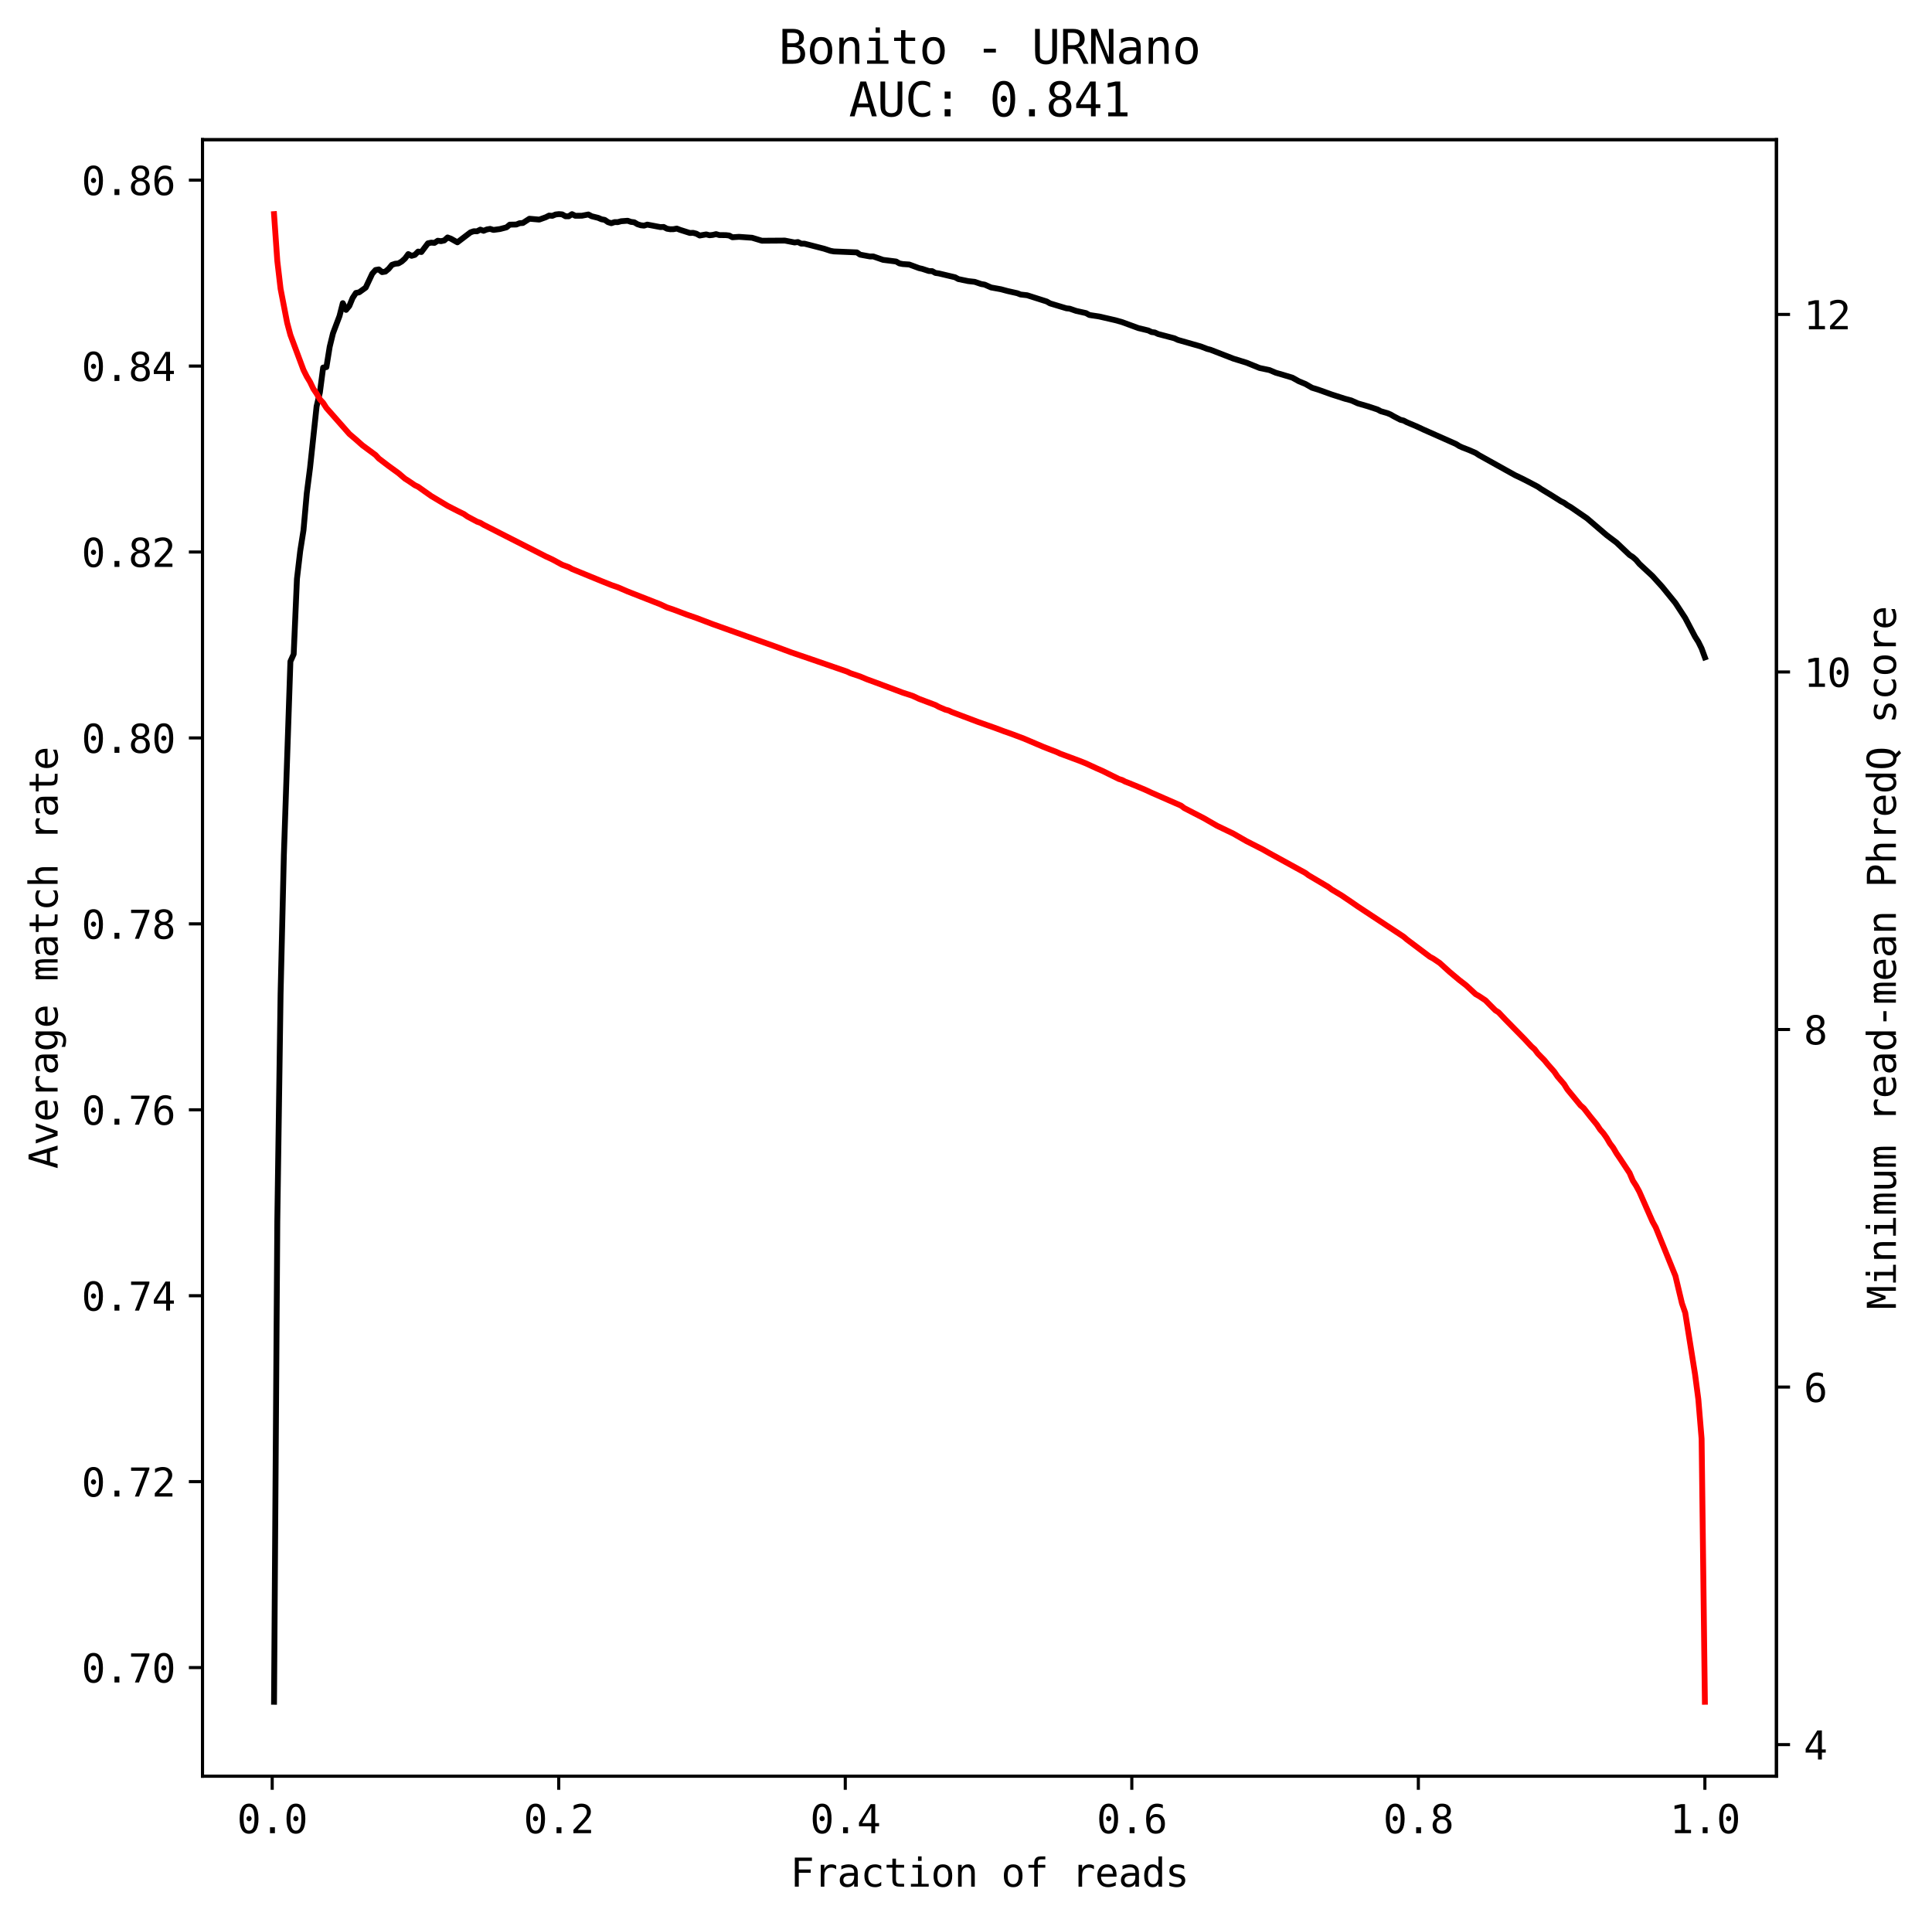 <?xml version="1.0" encoding="utf-8" standalone="no"?>
<!DOCTYPE svg PUBLIC "-//W3C//DTD SVG 1.1//EN"
  "http://www.w3.org/Graphics/SVG/1.1/DTD/svg11.dtd">
<svg height="493.958pt" version="1.1" viewBox="0 0 496.4 493.958" width="496.4pt" xmlns="http://www.w3.org/2000/svg" xmlns:xlink="http://www.w3.org/1999/xlink">
 <defs>
  <style type="text/css">*{stroke-linecap:butt;stroke-linejoin:round;}</style>
 </defs>
 <g id="figure_1">
  <g id="patch_1">
   <path d="M 0 493.958 
L 496.4 493.958 
L 496.4 0 
L 0 0 
z
" style="fill:none;"/>
  </g>
  <g id="axes_1">
   <g id="patch_2">
    <path d="M 52.028 456.296 
L 456.428 456.296 
L 456.428 35.896 
L 52.028 35.896 
z
" style="fill:none;"/>
   </g>
   <g id="matplotlib.axis_1">
    <g id="xtick_1">
     <g id="line2d_1">
      <defs>
       <path d="M 0 0 
L 0 3.5 
" id="m9eb7a22682" style="stroke:#000000;stroke-width:0.8;"/>
      </defs>
      <g>
       <use style="stroke:#000000;stroke-width:0.8;" x="69.939" xlink:href="#m9eb7a22682" y="456.296"/>
      </g>
     </g>
     <g id="text_1">
      <!-- 0.0 -->
      <g transform="translate(60.908 470.947)scale(0.1 -0.1)">
       <defs>
        <path d="M 1509 2344 
Q 1509 2516 1629 2641 
Q 1750 2766 1919 2766 
Q 2094 2766 2219 2641 
Q 2344 2516 2344 2344 
Q 2344 2169 2220 2047 
Q 2097 1925 1919 1925 
Q 1744 1925 1626 2044 
Q 1509 2163 1509 2344 
z
M 1925 4250 
Q 1484 4250 1267 3775 
Q 1050 3300 1050 2328 
Q 1050 1359 1267 884 
Q 1484 409 1925 409 
Q 2369 409 2586 884 
Q 2803 1359 2803 2328 
Q 2803 3300 2586 3775 
Q 2369 4250 1925 4250 
z
M 1925 4750 
Q 2672 4750 3055 4137 
Q 3438 3525 3438 2328 
Q 3438 1134 3055 521 
Q 2672 -91 1925 -91 
Q 1178 -91 797 521 
Q 416 1134 416 2328 
Q 416 3525 797 4137 
Q 1178 4750 1925 4750 
z
" id="DejaVuSansMono-30" transform="scale(0.016)"/>
        <path d="M 1528 953 
L 2316 953 
L 2316 0 
L 1528 0 
L 1528 953 
z
" id="DejaVuSansMono-2e" transform="scale(0.016)"/>
       </defs>
       <use xlink:href="#DejaVuSansMono-30"/>
       <use x="60.205" xlink:href="#DejaVuSansMono-2e"/>
       <use x="120.41" xlink:href="#DejaVuSansMono-30"/>
      </g>
     </g>
    </g>
    <g id="xtick_2">
     <g id="line2d_2">
      <g>
       <use style="stroke:#000000;stroke-width:0.8;" x="143.56" xlink:href="#m9eb7a22682" y="456.296"/>
      </g>
     </g>
     <g id="text_2">
      <!-- 0.2 -->
      <g transform="translate(134.53 470.947)scale(0.1 -0.1)">
       <defs>
        <path d="M 1166 531 
L 3309 531 
L 3309 0 
L 475 0 
L 475 531 
Q 1059 1147 1496 1619 
Q 1934 2091 2100 2284 
Q 2413 2666 2522 2902 
Q 2631 3138 2631 3384 
Q 2631 3775 2401 3997 
Q 2172 4219 1772 4219 
Q 1488 4219 1175 4116 
Q 863 4013 513 3803 
L 513 4441 
Q 834 4594 1145 4672 
Q 1456 4750 1759 4750 
Q 2444 4750 2861 4386 
Q 3278 4022 3278 3431 
Q 3278 3131 3139 2831 
Q 3000 2531 2688 2169 
Q 2513 1966 2180 1606 
Q 1847 1247 1166 531 
z
" id="DejaVuSansMono-32" transform="scale(0.016)"/>
       </defs>
       <use xlink:href="#DejaVuSansMono-30"/>
       <use x="60.205" xlink:href="#DejaVuSansMono-2e"/>
       <use x="120.41" xlink:href="#DejaVuSansMono-32"/>
      </g>
     </g>
    </g>
    <g id="xtick_3">
     <g id="line2d_3">
      <g>
       <use style="stroke:#000000;stroke-width:0.8;" x="217.182" xlink:href="#m9eb7a22682" y="456.296"/>
      </g>
     </g>
     <g id="text_3">
      <!-- 0.4 -->
      <g transform="translate(208.151 470.947)scale(0.1 -0.1)">
       <defs>
        <path d="M 2297 4091 
L 825 1625 
L 2297 1625 
L 2297 4091 
z
M 2194 4666 
L 2925 4666 
L 2925 1625 
L 3547 1625 
L 3547 1113 
L 2925 1113 
L 2925 0 
L 2297 0 
L 2297 1113 
L 319 1113 
L 319 1709 
L 2194 4666 
z
" id="DejaVuSansMono-34" transform="scale(0.016)"/>
       </defs>
       <use xlink:href="#DejaVuSansMono-30"/>
       <use x="60.205" xlink:href="#DejaVuSansMono-2e"/>
       <use x="120.41" xlink:href="#DejaVuSansMono-34"/>
      </g>
     </g>
    </g>
    <g id="xtick_4">
     <g id="line2d_4">
      <g>
       <use style="stroke:#000000;stroke-width:0.8;" x="290.803" xlink:href="#m9eb7a22682" y="456.296"/>
      </g>
     </g>
     <g id="text_4">
      <!-- 0.6 -->
      <g transform="translate(281.773 470.947)scale(0.1 -0.1)">
       <defs>
        <path d="M 3097 4563 
L 3097 3981 
Q 2900 4097 2678 4158 
Q 2456 4219 2216 4219 
Q 1616 4219 1306 3767 
Q 997 3316 997 2438 
Q 1147 2750 1412 2917 
Q 1678 3084 2022 3084 
Q 2697 3084 3067 2670 
Q 3438 2256 3438 1497 
Q 3438 741 3056 325 
Q 2675 -91 1984 -91 
Q 1172 -91 794 492 
Q 416 1075 416 2328 
Q 416 3509 870 4129 
Q 1325 4750 2188 4750 
Q 2419 4750 2650 4701 
Q 2881 4653 3097 4563 
z
M 1972 2591 
Q 1569 2591 1337 2300 
Q 1106 2009 1106 1497 
Q 1106 984 1337 693 
Q 1569 403 1972 403 
Q 2391 403 2603 679 
Q 2816 956 2816 1497 
Q 2816 2041 2603 2316 
Q 2391 2591 1972 2591 
z
" id="DejaVuSansMono-36" transform="scale(0.016)"/>
       </defs>
       <use xlink:href="#DejaVuSansMono-30"/>
       <use x="60.205" xlink:href="#DejaVuSansMono-2e"/>
       <use x="120.41" xlink:href="#DejaVuSansMono-36"/>
      </g>
     </g>
    </g>
    <g id="xtick_5">
     <g id="line2d_5">
      <g>
       <use style="stroke:#000000;stroke-width:0.8;" x="364.425" xlink:href="#m9eb7a22682" y="456.296"/>
      </g>
     </g>
     <g id="text_5">
      <!-- 0.8 -->
      <g transform="translate(355.394 470.947)scale(0.1 -0.1)">
       <defs>
        <path d="M 1925 2216 
Q 1503 2216 1273 1980 
Q 1044 1744 1044 1313 
Q 1044 881 1276 642 
Q 1509 403 1925 403 
Q 2350 403 2579 639 
Q 2809 875 2809 1313 
Q 2809 1741 2576 1978 
Q 2344 2216 1925 2216 
z
M 1375 2478 
Q 972 2581 745 2862 
Q 519 3144 519 3541 
Q 519 4097 897 4423 
Q 1275 4750 1925 4750 
Q 2578 4750 2956 4423 
Q 3334 4097 3334 3541 
Q 3334 3144 3107 2862 
Q 2881 2581 2478 2478 
Q 2947 2375 3195 2062 
Q 3444 1750 3444 1253 
Q 3444 622 3041 265 
Q 2638 -91 1925 -91 
Q 1213 -91 811 264 
Q 409 619 409 1247 
Q 409 1747 657 2061 
Q 906 2375 1375 2478 
z
M 1147 3481 
Q 1147 3106 1347 2909 
Q 1547 2713 1925 2713 
Q 2306 2713 2506 2909 
Q 2706 3106 2706 3481 
Q 2706 3863 2507 4063 
Q 2309 4263 1925 4263 
Q 1547 4263 1347 4061 
Q 1147 3859 1147 3481 
z
" id="DejaVuSansMono-38" transform="scale(0.016)"/>
       </defs>
       <use xlink:href="#DejaVuSansMono-30"/>
       <use x="60.205" xlink:href="#DejaVuSansMono-2e"/>
       <use x="120.41" xlink:href="#DejaVuSansMono-38"/>
      </g>
     </g>
    </g>
    <g id="xtick_6">
     <g id="line2d_6">
      <g>
       <use style="stroke:#000000;stroke-width:0.8;" x="438.046" xlink:href="#m9eb7a22682" y="456.296"/>
      </g>
     </g>
     <g id="text_6">
      <!-- 1.0 -->
      <g transform="translate(429.016 470.947)scale(0.1 -0.1)">
       <defs>
        <path d="M 844 531 
L 1825 531 
L 1825 4097 
L 769 3859 
L 769 4434 
L 1819 4666 
L 2450 4666 
L 2450 531 
L 3419 531 
L 3419 0 
L 844 0 
L 844 531 
z
" id="DejaVuSansMono-31" transform="scale(0.016)"/>
       </defs>
       <use xlink:href="#DejaVuSansMono-31"/>
       <use x="60.205" xlink:href="#DejaVuSansMono-2e"/>
       <use x="120.41" xlink:href="#DejaVuSansMono-30"/>
      </g>
     </g>
    </g>
    <g id="text_7">
     <!-- Fraction of reads -->
     <g transform="translate(203.055 484.679)scale(0.1 -0.1)">
      <defs>
       <path d="M 728 4666 
L 3475 4666 
L 3475 4134 
L 1363 4134 
L 1363 2759 
L 3278 2759 
L 3278 2228 
L 1363 2228 
L 1363 0 
L 728 0 
L 728 4666 
z
" id="DejaVuSansMono-46" transform="scale(0.016)"/>
       <path d="M 3609 2778 
Q 3425 2922 3234 2987 
Q 3044 3053 2816 3053 
Q 2278 3053 1993 2715 
Q 1709 2378 1709 1741 
L 1709 0 
L 1131 0 
L 1131 3500 
L 1709 3500 
L 1709 2816 
Q 1853 3188 2151 3386 
Q 2450 3584 2859 3584 
Q 3072 3584 3256 3531 
Q 3441 3478 3609 3366 
L 3609 2778 
z
" id="DejaVuSansMono-72" transform="scale(0.016)"/>
       <path d="M 2194 1759 
L 2003 1759 
Q 1500 1759 1245 1582 
Q 991 1406 991 1056 
Q 991 741 1181 566 
Q 1372 391 1709 391 
Q 2184 391 2456 720 
Q 2728 1050 2731 1631 
L 2731 1759 
L 2194 1759 
z
M 3309 1997 
L 3309 0 
L 2731 0 
L 2731 519 
Q 2547 206 2267 57 
Q 1988 -91 1588 -91 
Q 1053 -91 734 211 
Q 416 513 416 1019 
Q 416 1603 808 1906 
Q 1200 2209 1959 2209 
L 2731 2209 
L 2731 2300 
Q 2728 2719 2518 2908 
Q 2309 3097 1850 3097 
Q 1556 3097 1256 3012 
Q 956 2928 672 2766 
L 672 3341 
Q 991 3463 1283 3523 
Q 1575 3584 1850 3584 
Q 2284 3584 2592 3456 
Q 2900 3328 3091 3072 
Q 3209 2916 3259 2686 
Q 3309 2456 3309 1997 
z
" id="DejaVuSansMono-61" transform="scale(0.016)"/>
       <path d="M 3316 178 
Q 3084 44 2839 -23 
Q 2594 -91 2338 -91 
Q 1525 -91 1067 396 
Q 609 884 609 1747 
Q 609 2609 1067 3096 
Q 1525 3584 2338 3584 
Q 2591 3584 2831 3518 
Q 3072 3453 3316 3316 
L 3316 2713 
Q 3088 2916 2858 3006 
Q 2628 3097 2338 3097 
Q 1797 3097 1506 2747 
Q 1216 2397 1216 1747 
Q 1216 1100 1508 748 
Q 1800 397 2338 397 
Q 2638 397 2875 489 
Q 3113 581 3316 775 
L 3316 178 
z
" id="DejaVuSansMono-63" transform="scale(0.016)"/>
       <path d="M 1919 4494 
L 1919 3500 
L 3225 3500 
L 3225 3053 
L 1919 3053 
L 1919 1153 
Q 1919 766 2066 612 
Q 2213 459 2578 459 
L 3225 459 
L 3225 0 
L 2522 0 
Q 1875 0 1609 259 
Q 1344 519 1344 1153 
L 1344 3053 
L 409 3053 
L 409 3500 
L 1344 3500 
L 1344 4494 
L 1919 4494 
z
" id="DejaVuSansMono-74" transform="scale(0.016)"/>
       <path d="M 800 3500 
L 2272 3500 
L 2272 447 
L 3413 447 
L 3413 0 
L 556 0 
L 556 447 
L 1697 447 
L 1697 3053 
L 800 3053 
L 800 3500 
z
M 1697 4863 
L 2272 4863 
L 2272 4134 
L 1697 4134 
L 1697 4863 
z
" id="DejaVuSansMono-69" transform="scale(0.016)"/>
       <path d="M 1925 3097 
Q 1488 3097 1263 2756 
Q 1038 2416 1038 1747 
Q 1038 1081 1263 739 
Q 1488 397 1925 397 
Q 2366 397 2591 739 
Q 2816 1081 2816 1747 
Q 2816 2416 2591 2756 
Q 2366 3097 1925 3097 
z
M 1925 3584 
Q 2653 3584 3039 3112 
Q 3425 2641 3425 1747 
Q 3425 850 3040 379 
Q 2656 -91 1925 -91 
Q 1197 -91 812 379 
Q 428 850 428 1747 
Q 428 2641 812 3112 
Q 1197 3584 1925 3584 
z
" id="DejaVuSansMono-6f" transform="scale(0.016)"/>
       <path d="M 3284 2169 
L 3284 0 
L 2706 0 
L 2706 2169 
Q 2706 2641 2540 2862 
Q 2375 3084 2022 3084 
Q 1619 3084 1401 2798 
Q 1184 2513 1184 1978 
L 1184 0 
L 609 0 
L 609 3500 
L 1184 3500 
L 1184 2975 
Q 1338 3275 1600 3429 
Q 1863 3584 2222 3584 
Q 2756 3584 3020 3232 
Q 3284 2881 3284 2169 
z
" id="DejaVuSansMono-6e" transform="scale(0.016)"/>
       <path id="DejaVuSansMono-20" transform="scale(0.016)"/>
       <path d="M 3322 4863 
L 3322 4384 
L 2669 4384 
Q 2359 4384 2239 4257 
Q 2119 4131 2119 3809 
L 2119 3500 
L 3322 3500 
L 3322 3053 
L 2119 3053 
L 2119 0 
L 1544 0 
L 1544 3053 
L 609 3053 
L 609 3500 
L 1544 3500 
L 1544 3744 
Q 1544 4319 1808 4591 
Q 2072 4863 2631 4863 
L 3322 4863 
z
" id="DejaVuSansMono-66" transform="scale(0.016)"/>
       <path d="M 3475 1894 
L 3475 1613 
L 984 1613 
L 984 1594 
Q 984 1022 1282 709 
Q 1581 397 2125 397 
Q 2400 397 2700 484 
Q 3000 572 3341 750 
L 3341 178 
Q 3013 44 2708 -23 
Q 2403 -91 2119 -91 
Q 1303 -91 843 398 
Q 384 888 384 1747 
Q 384 2584 834 3084 
Q 1284 3584 2034 3584 
Q 2703 3584 3089 3131 
Q 3475 2678 3475 1894 
z
M 2900 2063 
Q 2888 2569 2661 2833 
Q 2434 3097 2009 3097 
Q 1594 3097 1325 2822 
Q 1056 2547 1006 2059 
L 2900 2063 
z
" id="DejaVuSansMono-65" transform="scale(0.016)"/>
       <path d="M 2681 3053 
L 2681 4863 
L 3256 4863 
L 3256 0 
L 2681 0 
L 2681 441 
Q 2538 181 2298 45 
Q 2059 -91 1747 -91 
Q 1113 -91 748 401 
Q 384 894 384 1759 
Q 384 2613 750 3098 
Q 1116 3584 1747 3584 
Q 2063 3584 2303 3448 
Q 2544 3313 2681 3053 
z
M 991 1747 
Q 991 1078 1203 737 
Q 1416 397 1831 397 
Q 2247 397 2464 740 
Q 2681 1084 2681 1747 
Q 2681 2413 2464 2755 
Q 2247 3097 1831 3097 
Q 1416 3097 1203 2756 
Q 991 2416 991 1747 
z
" id="DejaVuSansMono-64" transform="scale(0.016)"/>
       <path d="M 3041 3378 
L 3041 2816 
Q 2794 2959 2544 3031 
Q 2294 3103 2034 3103 
Q 1644 3103 1451 2976 
Q 1259 2850 1259 2591 
Q 1259 2356 1403 2240 
Q 1547 2125 2119 2016 
L 2350 1972 
Q 2778 1891 2998 1647 
Q 3219 1403 3219 1013 
Q 3219 494 2850 201 
Q 2481 -91 1825 -91 
Q 1566 -91 1281 -36 
Q 997 19 666 128 
L 666 722 
Q 988 556 1281 473 
Q 1575 391 1838 391 
Q 2219 391 2428 545 
Q 2638 700 2638 978 
Q 2638 1378 1872 1531 
L 1847 1538 
L 1631 1581 
Q 1134 1678 906 1908 
Q 678 2138 678 2534 
Q 678 3038 1018 3311 
Q 1359 3584 1991 3584 
Q 2272 3584 2531 3532 
Q 2791 3481 3041 3378 
z
" id="DejaVuSansMono-73" transform="scale(0.016)"/>
      </defs>
      <use xlink:href="#DejaVuSansMono-46"/>
      <use x="60.205" xlink:href="#DejaVuSansMono-72"/>
      <use x="120.41" xlink:href="#DejaVuSansMono-61"/>
      <use x="180.615" xlink:href="#DejaVuSansMono-63"/>
      <use x="240.82" xlink:href="#DejaVuSansMono-74"/>
      <use x="301.025" xlink:href="#DejaVuSansMono-69"/>
      <use x="361.23" xlink:href="#DejaVuSansMono-6f"/>
      <use x="421.436" xlink:href="#DejaVuSansMono-6e"/>
      <use x="481.641" xlink:href="#DejaVuSansMono-20"/>
      <use x="541.846" xlink:href="#DejaVuSansMono-6f"/>
      <use x="602.051" xlink:href="#DejaVuSansMono-66"/>
      <use x="662.256" xlink:href="#DejaVuSansMono-20"/>
      <use x="722.461" xlink:href="#DejaVuSansMono-72"/>
      <use x="782.666" xlink:href="#DejaVuSansMono-65"/>
      <use x="842.871" xlink:href="#DejaVuSansMono-61"/>
      <use x="903.076" xlink:href="#DejaVuSansMono-64"/>
      <use x="963.281" xlink:href="#DejaVuSansMono-73"/>
     </g>
    </g>
   </g>
   <g id="matplotlib.axis_2">
    <g id="ytick_1">
     <g id="line2d_7">
      <defs>
       <path d="M 0 0 
L -3.5 0 
" id="m9f7cb4ea2b" style="stroke:#000000;stroke-width:0.8;"/>
      </defs>
      <g>
       <use style="stroke:#000000;stroke-width:0.8;" x="52.028" xlink:href="#m9f7cb4ea2b" y="428.401"/>
      </g>
     </g>
     <g id="text_8">
      <!-- 0.70 -->
      <g transform="translate(20.947 432.227)scale(0.1 -0.1)">
       <defs>
        <path d="M 434 4666 
L 3372 4666 
L 3372 4397 
L 1703 0 
L 1044 0 
L 2669 4134 
L 434 4134 
L 434 4666 
z
" id="DejaVuSansMono-37" transform="scale(0.016)"/>
       </defs>
       <use xlink:href="#DejaVuSansMono-30"/>
       <use x="60.205" xlink:href="#DejaVuSansMono-2e"/>
       <use x="120.41" xlink:href="#DejaVuSansMono-37"/>
       <use x="180.615" xlink:href="#DejaVuSansMono-30"/>
      </g>
     </g>
    </g>
    <g id="ytick_2">
     <g id="line2d_8">
      <g>
       <use style="stroke:#000000;stroke-width:0.8;" x="52.028" xlink:href="#m9f7cb4ea2b" y="380.635"/>
      </g>
     </g>
     <g id="text_9">
      <!-- 0.72 -->
      <g transform="translate(20.947 384.461)scale(0.1 -0.1)">
       <use xlink:href="#DejaVuSansMono-30"/>
       <use x="60.205" xlink:href="#DejaVuSansMono-2e"/>
       <use x="120.41" xlink:href="#DejaVuSansMono-37"/>
       <use x="180.615" xlink:href="#DejaVuSansMono-32"/>
      </g>
     </g>
    </g>
    <g id="ytick_3">
     <g id="line2d_9">
      <g>
       <use style="stroke:#000000;stroke-width:0.8;" x="52.028" xlink:href="#m9f7cb4ea2b" y="332.87"/>
      </g>
     </g>
     <g id="text_10">
      <!-- 0.74 -->
      <g transform="translate(20.947 336.696)scale(0.1 -0.1)">
       <use xlink:href="#DejaVuSansMono-30"/>
       <use x="60.205" xlink:href="#DejaVuSansMono-2e"/>
       <use x="120.41" xlink:href="#DejaVuSansMono-37"/>
       <use x="180.615" xlink:href="#DejaVuSansMono-34"/>
      </g>
     </g>
    </g>
    <g id="ytick_4">
     <g id="line2d_10">
      <g>
       <use style="stroke:#000000;stroke-width:0.8;" x="52.028" xlink:href="#m9f7cb4ea2b" y="285.105"/>
      </g>
     </g>
     <g id="text_11">
      <!-- 0.76 -->
      <g transform="translate(20.947 288.931)scale(0.1 -0.1)">
       <use xlink:href="#DejaVuSansMono-30"/>
       <use x="60.205" xlink:href="#DejaVuSansMono-2e"/>
       <use x="120.41" xlink:href="#DejaVuSansMono-37"/>
       <use x="180.615" xlink:href="#DejaVuSansMono-36"/>
      </g>
     </g>
    </g>
    <g id="ytick_5">
     <g id="line2d_11">
      <g>
       <use style="stroke:#000000;stroke-width:0.8;" x="52.028" xlink:href="#m9f7cb4ea2b" y="237.34"/>
      </g>
     </g>
     <g id="text_12">
      <!-- 0.78 -->
      <g transform="translate(20.947 241.165)scale(0.1 -0.1)">
       <use xlink:href="#DejaVuSansMono-30"/>
       <use x="60.205" xlink:href="#DejaVuSansMono-2e"/>
       <use x="120.41" xlink:href="#DejaVuSansMono-37"/>
       <use x="180.615" xlink:href="#DejaVuSansMono-38"/>
      </g>
     </g>
    </g>
    <g id="ytick_6">
     <g id="line2d_12">
      <g>
       <use style="stroke:#000000;stroke-width:0.8;" x="52.028" xlink:href="#m9f7cb4ea2b" y="189.574"/>
      </g>
     </g>
     <g id="text_13">
      <!-- 0.80 -->
      <g transform="translate(20.947 193.4)scale(0.1 -0.1)">
       <use xlink:href="#DejaVuSansMono-30"/>
       <use x="60.205" xlink:href="#DejaVuSansMono-2e"/>
       <use x="120.41" xlink:href="#DejaVuSansMono-38"/>
       <use x="180.615" xlink:href="#DejaVuSansMono-30"/>
      </g>
     </g>
    </g>
    <g id="ytick_7">
     <g id="line2d_13">
      <g>
       <use style="stroke:#000000;stroke-width:0.8;" x="52.028" xlink:href="#m9f7cb4ea2b" y="141.809"/>
      </g>
     </g>
     <g id="text_14">
      <!-- 0.82 -->
      <g transform="translate(20.947 145.635)scale(0.1 -0.1)">
       <use xlink:href="#DejaVuSansMono-30"/>
       <use x="60.205" xlink:href="#DejaVuSansMono-2e"/>
       <use x="120.41" xlink:href="#DejaVuSansMono-38"/>
       <use x="180.615" xlink:href="#DejaVuSansMono-32"/>
      </g>
     </g>
    </g>
    <g id="ytick_8">
     <g id="line2d_14">
      <g>
       <use style="stroke:#000000;stroke-width:0.8;" x="52.028" xlink:href="#m9f7cb4ea2b" y="94.044"/>
      </g>
     </g>
     <g id="text_15">
      <!-- 0.84 -->
      <g transform="translate(20.947 97.869)scale(0.1 -0.1)">
       <use xlink:href="#DejaVuSansMono-30"/>
       <use x="60.205" xlink:href="#DejaVuSansMono-2e"/>
       <use x="120.41" xlink:href="#DejaVuSansMono-38"/>
       <use x="180.615" xlink:href="#DejaVuSansMono-34"/>
      </g>
     </g>
    </g>
    <g id="ytick_9">
     <g id="line2d_15">
      <g>
       <use style="stroke:#000000;stroke-width:0.8;" x="52.028" xlink:href="#m9f7cb4ea2b" y="46.278"/>
      </g>
     </g>
     <g id="text_16">
      <!-- 0.86 -->
      <g transform="translate(20.947 50.104)scale(0.1 -0.1)">
       <use xlink:href="#DejaVuSansMono-30"/>
       <use x="60.205" xlink:href="#DejaVuSansMono-2e"/>
       <use x="120.41" xlink:href="#DejaVuSansMono-38"/>
       <use x="180.615" xlink:href="#DejaVuSansMono-36"/>
      </g>
     </g>
    </g>
    <g id="text_17">
     <!-- Average match rate -->
     <g transform="translate(14.798 300.279)rotate(-90)scale(0.1 -0.1)">
      <defs>
       <path d="M 1925 4109 
L 1259 1722 
L 2591 1722 
L 1925 4109 
z
M 1544 4666 
L 2309 4666 
L 3738 0 
L 3084 0 
L 2741 1216 
L 1106 1216 
L 769 0 
L 116 0 
L 1544 4666 
z
" id="DejaVuSansMono-41" transform="scale(0.016)"/>
       <path d="M 313 3500 
L 909 3500 
L 1925 563 
L 2944 3500 
L 3541 3500 
L 2297 0 
L 1556 0 
L 313 3500 
z
" id="DejaVuSansMono-76" transform="scale(0.016)"/>
       <path d="M 2681 1778 
Q 2681 2425 2470 2761 
Q 2259 3097 1856 3097 
Q 1434 3097 1212 2761 
Q 991 2425 991 1778 
Q 991 1131 1214 792 
Q 1438 453 1863 453 
Q 2259 453 2470 793 
Q 2681 1134 2681 1778 
z
M 3256 225 
Q 3256 -563 2884 -969 
Q 2513 -1375 1791 -1375 
Q 1553 -1375 1293 -1331 
Q 1034 -1288 775 -1203 
L 775 -634 
Q 1081 -778 1331 -847 
Q 1581 -916 1791 -916 
Q 2256 -916 2468 -662 
Q 2681 -409 2681 141 
L 2681 166 
L 2681 556 
Q 2544 263 2306 119 
Q 2069 -25 1728 -25 
Q 1116 -25 750 465 
Q 384 956 384 1778 
Q 384 2603 750 3093 
Q 1116 3584 1728 3584 
Q 2066 3584 2300 3450 
Q 2534 3316 2681 3034 
L 2681 3488 
L 3256 3488 
L 3256 225 
z
" id="DejaVuSansMono-67" transform="scale(0.016)"/>
       <path d="M 2113 3144 
Q 2219 3369 2383 3476 
Q 2547 3584 2778 3584 
Q 3200 3584 3373 3257 
Q 3547 2931 3547 2028 
L 3547 0 
L 3022 0 
L 3022 2003 
Q 3022 2744 2939 2923 
Q 2856 3103 2638 3103 
Q 2388 3103 2295 2911 
Q 2203 2719 2203 2003 
L 2203 0 
L 1678 0 
L 1678 2003 
Q 1678 2753 1589 2928 
Q 1500 3103 1269 3103 
Q 1041 3103 952 2911 
Q 863 2719 863 2003 
L 863 0 
L 341 0 
L 341 3500 
L 863 3500 
L 863 3200 
Q 966 3388 1120 3486 
Q 1275 3584 1472 3584 
Q 1709 3584 1867 3475 
Q 2025 3366 2113 3144 
z
" id="DejaVuSansMono-6d" transform="scale(0.016)"/>
       <path d="M 3284 2169 
L 3284 0 
L 2706 0 
L 2706 2169 
Q 2706 2641 2540 2862 
Q 2375 3084 2022 3084 
Q 1619 3084 1401 2798 
Q 1184 2513 1184 1978 
L 1184 0 
L 609 0 
L 609 4863 
L 1184 4863 
L 1184 2975 
Q 1338 3275 1600 3429 
Q 1863 3584 2222 3584 
Q 2756 3584 3020 3232 
Q 3284 2881 3284 2169 
z
" id="DejaVuSansMono-68" transform="scale(0.016)"/>
      </defs>
      <use xlink:href="#DejaVuSansMono-41"/>
      <use x="60.205" xlink:href="#DejaVuSansMono-76"/>
      <use x="120.41" xlink:href="#DejaVuSansMono-65"/>
      <use x="180.615" xlink:href="#DejaVuSansMono-72"/>
      <use x="240.82" xlink:href="#DejaVuSansMono-61"/>
      <use x="301.025" xlink:href="#DejaVuSansMono-67"/>
      <use x="361.23" xlink:href="#DejaVuSansMono-65"/>
      <use x="421.436" xlink:href="#DejaVuSansMono-20"/>
      <use x="481.641" xlink:href="#DejaVuSansMono-6d"/>
      <use x="541.846" xlink:href="#DejaVuSansMono-61"/>
      <use x="602.051" xlink:href="#DejaVuSansMono-74"/>
      <use x="662.256" xlink:href="#DejaVuSansMono-63"/>
      <use x="722.461" xlink:href="#DejaVuSansMono-68"/>
      <use x="782.666" xlink:href="#DejaVuSansMono-20"/>
      <use x="842.871" xlink:href="#DejaVuSansMono-72"/>
      <use x="903.076" xlink:href="#DejaVuSansMono-61"/>
      <use x="963.281" xlink:href="#DejaVuSansMono-74"/>
      <use x="1023.486" xlink:href="#DejaVuSansMono-65"/>
     </g>
    </g>
   </g>
   <g id="line2d_16">
    <path clip-path="url(#p67ba4fa96a)" d="M 438.046 168.88 
L 437.205 166.594 
L 436.364 164.894 
L 435.522 163.57 
L 432.999 158.773 
L 430.475 154.908 
L 427.11 150.773 
L 424.586 147.987 
L 421.221 144.868 
L 420.38 143.858 
L 419.538 143.114 
L 418.697 142.574 
L 415.332 139.379 
L 412.808 137.48 
L 407.76 133.16 
L 403.554 130.264 
L 402.713 129.786 
L 401.872 129.177 
L 401.03 128.756 
L 398.506 127.165 
L 395.983 125.637 
L 395.141 125.056 
L 392.618 123.721 
L 390.935 122.867 
L 389.252 122.068 
L 379.998 116.92 
L 379.157 116.366 
L 377.475 115.625 
L 375.792 114.976 
L 374.951 114.595 
L 374.11 114.069 
L 365.697 110.34 
L 364.014 109.555 
L 361.49 108.489 
L 360.649 108.046 
L 359.808 107.838 
L 358.125 106.963 
L 357.284 106.476 
L 356.443 106.128 
L 354.76 105.641 
L 353.919 105.191 
L 351.395 104.363 
L 348.871 103.626 
L 347.189 102.875 
L 345.506 102.421 
L 342.141 101.339 
L 338.776 100.131 
L 337.094 99.609 
L 335.411 98.643 
L 333.728 97.949 
L 332.046 97.017 
L 329.522 96.255 
L 327.84 95.773 
L 326.157 95.065 
L 323.633 94.537 
L 320.268 93.172 
L 316.903 92.133 
L 311.014 89.85 
L 310.173 89.632 
L 308.49 88.991 
L 302.601 87.311 
L 301.76 86.913 
L 297.554 85.806 
L 296.712 85.412 
L 295.871 85.303 
L 295.03 84.898 
L 292.506 84.292 
L 288.3 82.749 
L 286.617 82.274 
L 282.411 81.305 
L 280.728 81.051 
L 279.887 80.916 
L 279.046 80.44 
L 276.522 79.877 
L 274.839 79.299 
L 273.998 79.207 
L 269.792 77.94 
L 268.95 77.457 
L 263.903 75.848 
L 262.22 75.659 
L 261.379 75.327 
L 258.855 74.762 
L 257.173 74.307 
L 254.649 73.85 
L 252.966 73.111 
L 252.125 72.975 
L 250.442 72.405 
L 248.76 72.216 
L 246.236 71.696 
L 245.395 71.234 
L 241.188 70.236 
L 240.347 70.117 
L 239.506 69.654 
L 238.665 69.626 
L 236.982 69.078 
L 236.141 68.884 
L 233.617 67.95 
L 231.934 67.832 
L 231.093 67.672 
L 230.252 67.183 
L 226.887 66.756 
L 224.363 65.876 
L 223.522 65.886 
L 220.998 65.423 
L 220.157 64.841 
L 214.268 64.592 
L 213.426 64.449 
L 211.744 63.897 
L 206.696 62.598 
L 205.855 62.592 
L 205.014 62.182 
L 204.172 62.294 
L 201.649 61.803 
L 195.76 61.844 
L 193.236 61.08 
L 189.871 60.842 
L 188.188 60.952 
L 187.347 60.504 
L 186.506 60.408 
L 184.823 60.392 
L 183.982 60.145 
L 183.141 60.349 
L 182.299 60.438 
L 181.458 60.218 
L 179.775 60.509 
L 178.934 60.039 
L 178.093 59.819 
L 177.252 59.85 
L 174.728 59.045 
L 173.887 58.72 
L 173.045 58.879 
L 172.204 58.894 
L 171.363 58.755 
L 170.521 58.305 
L 169.68 58.34 
L 166.315 57.7 
L 165.474 57.967 
L 164.633 57.869 
L 163.791 57.601 
L 162.95 57.101 
L 162.109 57.003 
L 161.267 56.71 
L 159.585 56.834 
L 158.744 57.066 
L 157.902 57.061 
L 157.061 57.34 
L 156.22 57.073 
L 155.379 56.487 
L 154.537 56.334 
L 153.696 55.967 
L 152.013 55.549 
L 151.172 55.1 
L 149.49 55.42 
L 147.807 55.43 
L 146.966 55.012 
L 146.125 55.564 
L 145.283 55.556 
L 144.442 55.069 
L 143.601 55.005 
L 142.759 55.1 
L 141.918 55.446 
L 141.077 55.383 
L 140.236 55.808 
L 138.553 56.414 
L 136.029 56.195 
L 134.347 57.282 
L 133.505 57.338 
L 132.664 57.682 
L 130.982 57.711 
L 130.14 58.405 
L 128.458 58.843 
L 126.775 59.069 
L 125.934 58.801 
L 125.093 58.947 
L 124.251 59.291 
L 123.41 58.992 
L 122.569 59.422 
L 121.728 59.405 
L 120.886 59.694 
L 117.521 62.255 
L 115.839 61.315 
L 114.997 61.001 
L 114.156 61.77 
L 113.315 61.958 
L 112.474 61.841 
L 111.632 62.394 
L 110.791 62.331 
L 109.95 62.51 
L 108.267 64.743 
L 107.426 64.629 
L 106.585 65.482 
L 105.743 65.721 
L 104.902 65.274 
L 104.061 66.42 
L 103.22 67.176 
L 102.378 67.67 
L 101.537 67.756 
L 100.696 68.045 
L 99.855 69.068 
L 99.013 69.774 
L 98.172 69.908 
L 97.331 69.215 
L 96.489 69.363 
L 95.648 70.305 
L 93.966 73.883 
L 92.283 75.096 
L 91.442 75.261 
L 90.6 76.552 
L 89.759 78.582 
L 88.918 79.611 
L 88.077 77.883 
L 87.235 81.18 
L 85.553 85.634 
L 84.712 89.078 
L 83.87 94.307 
L 83.029 94.422 
L 82.188 100.834 
L 81.346 104.404 
L 79.664 120.179 
L 78.823 126.728 
L 77.981 136.184 
L 77.14 141.54 
L 76.299 148.715 
L 75.458 168.052 
L 74.616 169.928 
L 72.934 219.732 
L 72.092 255.34 
L 71.251 313.676 
L 70.41 437.187 
L 70.41 437.187 
" style="fill:none;stroke:#000000;stroke-linecap:square;stroke-width:1.5;"/>
   </g>
   <g id="patch_3">
    <path d="M 52.028 456.296 
L 52.028 35.896 
" style="fill:none;stroke:#000000;stroke-linecap:square;stroke-linejoin:miter;stroke-width:0.8;"/>
   </g>
   <g id="patch_4">
    <path d="M 456.428 456.296 
L 456.428 35.896 
" style="fill:none;stroke:#000000;stroke-linecap:square;stroke-linejoin:miter;stroke-width:0.8;"/>
   </g>
   <g id="patch_5">
    <path d="M 52.028 456.296 
L 456.428 456.296 
" style="fill:none;stroke:#000000;stroke-linecap:square;stroke-linejoin:miter;stroke-width:0.8;"/>
   </g>
   <g id="patch_6">
    <path d="M 52.028 35.896 
L 456.428 35.896 
" style="fill:none;stroke:#000000;stroke-linecap:square;stroke-linejoin:miter;stroke-width:0.8;"/>
   </g>
   <g id="text_18">
    <!-- Bonito - URNano -->
    <g transform="translate(200.045 16.382)scale(0.12 -0.12)">
     <defs>
      <path d="M 1153 2228 
L 1153 519 
L 1900 519 
Q 2450 519 2684 711 
Q 2919 903 2919 1344 
Q 2919 1800 2672 2014 
Q 2425 2228 1900 2228 
L 1153 2228 
z
M 1153 4147 
L 1153 2741 
L 1888 2741 
Q 2344 2741 2548 2916 
Q 2753 3091 2753 3481 
Q 2753 3834 2551 3990 
Q 2350 4147 1888 4147 
L 1153 4147 
z
M 519 4666 
L 1900 4666 
Q 2616 4666 3003 4356 
Q 3391 4047 3391 3481 
Q 3391 3053 3186 2806 
Q 2981 2559 2572 2497 
Q 3031 2428 3292 2104 
Q 3553 1781 3553 1281 
Q 3553 647 3137 323 
Q 2722 0 1900 0 
L 519 0 
L 519 4666 
z
" id="DejaVuSansMono-42" transform="scale(0.016)"/>
      <path d="M 1113 2009 
L 2741 2009 
L 2741 1497 
L 1113 1497 
L 1113 2009 
z
" id="DejaVuSansMono-2d" transform="scale(0.016)"/>
      <path d="M 459 1791 
L 459 4666 
L 1094 4666 
L 1094 1503 
Q 1094 1163 1112 1017 
Q 1131 872 1178 794 
Q 1278 609 1467 515 
Q 1656 422 1925 422 
Q 2197 422 2384 515 
Q 2572 609 2675 794 
Q 2722 872 2740 1015 
Q 2759 1159 2759 1497 
L 2759 4666 
L 3391 4666 
L 3391 1791 
Q 3391 1075 3302 773 
Q 3213 472 2994 275 
Q 2788 91 2522 0 
Q 2256 -91 1925 -91 
Q 1597 -91 1331 0 
Q 1066 91 856 275 
Q 641 469 550 776 
Q 459 1084 459 1791 
z
" id="DejaVuSansMono-55" transform="scale(0.016)"/>
      <path d="M 2375 2203 
Q 2619 2141 2791 1967 
Q 2963 1794 3219 1275 
L 3853 0 
L 3175 0 
L 2619 1178 
Q 2378 1681 2186 1826 
Q 1994 1972 1684 1972 
L 1081 1972 
L 1081 0 
L 447 0 
L 447 4666 
L 1747 4666 
Q 2516 4666 2925 4319 
Q 3334 3972 3334 3316 
Q 3334 2853 3082 2561 
Q 2831 2269 2375 2203 
z
M 1081 4147 
L 1081 2491 
L 1772 2491 
Q 2225 2491 2447 2694 
Q 2669 2897 2669 3316 
Q 2669 3719 2433 3933 
Q 2197 4147 1747 4147 
L 1081 4147 
z
" id="DejaVuSansMono-52" transform="scale(0.016)"/>
      <path d="M 434 4666 
L 1234 4666 
L 2809 825 
L 2809 4666 
L 3419 4666 
L 3419 0 
L 2619 0 
L 1044 3841 
L 1044 0 
L 434 0 
L 434 4666 
z
" id="DejaVuSansMono-4e" transform="scale(0.016)"/>
     </defs>
     <use xlink:href="#DejaVuSansMono-42"/>
     <use x="60.205" xlink:href="#DejaVuSansMono-6f"/>
     <use x="120.41" xlink:href="#DejaVuSansMono-6e"/>
     <use x="180.615" xlink:href="#DejaVuSansMono-69"/>
     <use x="240.82" xlink:href="#DejaVuSansMono-74"/>
     <use x="301.025" xlink:href="#DejaVuSansMono-6f"/>
     <use x="361.23" xlink:href="#DejaVuSansMono-20"/>
     <use x="421.436" xlink:href="#DejaVuSansMono-2d"/>
     <use x="481.641" xlink:href="#DejaVuSansMono-20"/>
     <use x="541.846" xlink:href="#DejaVuSansMono-55"/>
     <use x="602.051" xlink:href="#DejaVuSansMono-52"/>
     <use x="662.256" xlink:href="#DejaVuSansMono-4e"/>
     <use x="722.461" xlink:href="#DejaVuSansMono-61"/>
     <use x="782.666" xlink:href="#DejaVuSansMono-6e"/>
     <use x="842.871" xlink:href="#DejaVuSansMono-6f"/>
    </g>
    <!-- AUC: 0.841 -->
    <g transform="translate(218.106 29.896)scale(0.12 -0.12)">
     <defs>
      <path d="M 3353 166 
Q 3113 38 2859 -26 
Q 2606 -91 2322 -91 
Q 1425 -91 929 543 
Q 434 1178 434 2328 
Q 434 3472 932 4111 
Q 1431 4750 2322 4750 
Q 2606 4750 2859 4686 
Q 3113 4622 3353 4494 
L 3353 3847 
Q 3122 4038 2856 4138 
Q 2591 4238 2322 4238 
Q 1706 4238 1400 3763 
Q 1094 3288 1094 2328 
Q 1094 1372 1400 897 
Q 1706 422 2322 422 
Q 2597 422 2861 522 
Q 3125 622 3353 813 
L 3353 166 
z
" id="DejaVuSansMono-43" transform="scale(0.016)"/>
      <path d="M 1528 3322 
L 2316 3322 
L 2316 2375 
L 1528 2375 
L 1528 3322 
z
M 1528 953 
L 2316 953 
L 2316 0 
L 1528 0 
L 1528 953 
z
" id="DejaVuSansMono-3a" transform="scale(0.016)"/>
     </defs>
     <use xlink:href="#DejaVuSansMono-41"/>
     <use x="60.205" xlink:href="#DejaVuSansMono-55"/>
     <use x="120.41" xlink:href="#DejaVuSansMono-43"/>
     <use x="180.615" xlink:href="#DejaVuSansMono-3a"/>
     <use x="240.82" xlink:href="#DejaVuSansMono-20"/>
     <use x="301.025" xlink:href="#DejaVuSansMono-30"/>
     <use x="361.23" xlink:href="#DejaVuSansMono-2e"/>
     <use x="421.436" xlink:href="#DejaVuSansMono-38"/>
     <use x="481.641" xlink:href="#DejaVuSansMono-34"/>
     <use x="541.846" xlink:href="#DejaVuSansMono-31"/>
    </g>
   </g>
  </g>
  <g id="axes_2">
   <g id="matplotlib.axis_3">
    <g id="ytick_10">
     <g id="line2d_17">
      <defs>
       <path d="M 0 0 
L 3.5 0 
" id="m5afdfc7593" style="stroke:#000000;stroke-width:0.8;"/>
      </defs>
      <g>
       <use style="stroke:#000000;stroke-width:0.8;" x="456.428" xlink:href="#m5afdfc7593" y="448.19"/>
      </g>
     </g>
     <g id="text_19">
      <!-- 4 -->
      <g transform="translate(463.428 452.016)scale(0.1 -0.1)">
       <use xlink:href="#DejaVuSansMono-34"/>
      </g>
     </g>
    </g>
    <g id="ytick_11">
     <g id="line2d_18">
      <g>
       <use style="stroke:#000000;stroke-width:0.8;" x="456.428" xlink:href="#m5afdfc7593" y="356.335"/>
      </g>
     </g>
     <g id="text_20">
      <!-- 6 -->
      <g transform="translate(463.428 360.161)scale(0.1 -0.1)">
       <use xlink:href="#DejaVuSansMono-36"/>
      </g>
     </g>
    </g>
    <g id="ytick_12">
     <g id="line2d_19">
      <g>
       <use style="stroke:#000000;stroke-width:0.8;" x="456.428" xlink:href="#m5afdfc7593" y="264.481"/>
      </g>
     </g>
     <g id="text_21">
      <!-- 8 -->
      <g transform="translate(463.428 268.306)scale(0.1 -0.1)">
       <use xlink:href="#DejaVuSansMono-38"/>
      </g>
     </g>
    </g>
    <g id="ytick_13">
     <g id="line2d_20">
      <g>
       <use style="stroke:#000000;stroke-width:0.8;" x="456.428" xlink:href="#m5afdfc7593" y="172.626"/>
      </g>
     </g>
     <g id="text_22">
      <!-- 10 -->
      <g transform="translate(463.428 176.452)scale(0.1 -0.1)">
       <use xlink:href="#DejaVuSansMono-31"/>
       <use x="60.205" xlink:href="#DejaVuSansMono-30"/>
      </g>
     </g>
    </g>
    <g id="ytick_14">
     <g id="line2d_21">
      <g>
       <use style="stroke:#000000;stroke-width:0.8;" x="456.428" xlink:href="#m5afdfc7593" y="80.771"/>
      </g>
     </g>
     <g id="text_23">
      <!-- 12 -->
      <g transform="translate(463.428 84.597)scale(0.1 -0.1)">
       <use xlink:href="#DejaVuSansMono-31"/>
       <use x="60.205" xlink:href="#DejaVuSansMono-32"/>
      </g>
     </g>
    </g>
    <g id="text_24">
     <!-- Minimum read-mean PhredQ score -->
     <g transform="translate(487.12 336.4)rotate(-90)scale(0.1 -0.1)">
      <defs>
       <path d="M 269 4666 
L 1113 4666 
L 1919 2291 
L 2731 4666 
L 3578 4666 
L 3578 0 
L 2994 0 
L 2994 4122 
L 2163 1663 
L 1684 1663 
L 850 4122 
L 850 0 
L 269 0 
L 269 4666 
z
" id="DejaVuSansMono-4d" transform="scale(0.016)"/>
       <path d="M 609 1325 
L 609 3494 
L 1184 3494 
L 1184 1325 
Q 1184 853 1351 631 
Q 1519 409 1869 409 
Q 2275 409 2490 695 
Q 2706 981 2706 1516 
L 2706 3494 
L 3284 3494 
L 3284 0 
L 2706 0 
L 2706 525 
Q 2553 222 2289 65 
Q 2025 -91 1672 -91 
Q 1134 -91 871 261 
Q 609 613 609 1325 
z
" id="DejaVuSansMono-75" transform="scale(0.016)"/>
       <path d="M 1247 4147 
L 1247 2394 
L 1978 2394 
Q 2416 2394 2661 2625 
Q 2906 2856 2906 3272 
Q 2906 3688 2662 3917 
Q 2419 4147 1978 4147 
L 1247 4147 
z
M 616 4666 
L 1978 4666 
Q 2759 4666 3162 4311 
Q 3566 3956 3566 3272 
Q 3566 2581 3164 2228 
Q 2763 1875 1978 1875 
L 1247 1875 
L 1247 0 
L 616 0 
L 616 4666 
z
" id="DejaVuSansMono-50" transform="scale(0.016)"/>
       <path d="M 2047 -84 
Q 2025 -84 1984 -87 
Q 1944 -91 1919 -91 
Q 1138 -91 752 509 
Q 366 1109 366 2328 
Q 366 3550 752 4150 
Q 1138 4750 1925 4750 
Q 2716 4750 3102 4150 
Q 3488 3550 3488 2328 
Q 3488 1409 3273 848 
Q 3059 288 2625 63 
L 3250 -531 
L 2778 -844 
L 2047 -84 
z
M 2828 2328 
Q 2828 3356 2617 3797 
Q 2406 4238 1925 4238 
Q 1447 4238 1236 3797 
Q 1025 3356 1025 2328 
Q 1025 1303 1236 862 
Q 1447 422 1925 422 
Q 2406 422 2617 861 
Q 2828 1300 2828 2328 
z
" id="DejaVuSansMono-51" transform="scale(0.016)"/>
      </defs>
      <use xlink:href="#DejaVuSansMono-4d"/>
      <use x="60.205" xlink:href="#DejaVuSansMono-69"/>
      <use x="120.41" xlink:href="#DejaVuSansMono-6e"/>
      <use x="180.615" xlink:href="#DejaVuSansMono-69"/>
      <use x="240.82" xlink:href="#DejaVuSansMono-6d"/>
      <use x="301.025" xlink:href="#DejaVuSansMono-75"/>
      <use x="361.23" xlink:href="#DejaVuSansMono-6d"/>
      <use x="421.436" xlink:href="#DejaVuSansMono-20"/>
      <use x="481.641" xlink:href="#DejaVuSansMono-72"/>
      <use x="541.846" xlink:href="#DejaVuSansMono-65"/>
      <use x="602.051" xlink:href="#DejaVuSansMono-61"/>
      <use x="662.256" xlink:href="#DejaVuSansMono-64"/>
      <use x="722.461" xlink:href="#DejaVuSansMono-2d"/>
      <use x="782.666" xlink:href="#DejaVuSansMono-6d"/>
      <use x="842.871" xlink:href="#DejaVuSansMono-65"/>
      <use x="903.076" xlink:href="#DejaVuSansMono-61"/>
      <use x="963.281" xlink:href="#DejaVuSansMono-6e"/>
      <use x="1023.486" xlink:href="#DejaVuSansMono-20"/>
      <use x="1083.691" xlink:href="#DejaVuSansMono-50"/>
      <use x="1143.896" xlink:href="#DejaVuSansMono-68"/>
      <use x="1204.102" xlink:href="#DejaVuSansMono-72"/>
      <use x="1264.307" xlink:href="#DejaVuSansMono-65"/>
      <use x="1324.512" xlink:href="#DejaVuSansMono-64"/>
      <use x="1384.717" xlink:href="#DejaVuSansMono-51"/>
      <use x="1444.922" xlink:href="#DejaVuSansMono-20"/>
      <use x="1505.127" xlink:href="#DejaVuSansMono-73"/>
      <use x="1565.332" xlink:href="#DejaVuSansMono-63"/>
      <use x="1625.537" xlink:href="#DejaVuSansMono-6f"/>
      <use x="1685.742" xlink:href="#DejaVuSansMono-72"/>
      <use x="1745.947" xlink:href="#DejaVuSansMono-65"/>
     </g>
    </g>
   </g>
   <g id="line2d_22">
    <path clip-path="url(#p67ba4fa96a)" d="M 438.046 437.187 
L 437.205 369.65 
L 436.364 359.482 
L 435.522 353.053 
L 432.999 337.258 
L 432.157 334.832 
L 430.475 327.784 
L 425.427 315.336 
L 424.586 313.806 
L 421.221 306.177 
L 420.38 304.626 
L 419.538 303.313 
L 418.697 301.338 
L 416.173 297.518 
L 415.332 296.287 
L 414.491 294.853 
L 413.649 293.747 
L 412.808 292.316 
L 411.967 291.128 
L 411.126 290.174 
L 410.284 288.901 
L 408.602 286.847 
L 406.919 284.689 
L 406.078 283.959 
L 402.713 279.871 
L 401.872 278.522 
L 400.189 276.563 
L 399.348 275.329 
L 397.665 273.417 
L 396.824 272.384 
L 395.141 270.671 
L 394.3 269.552 
L 393.459 268.81 
L 391.776 266.998 
L 386.729 261.86 
L 385.046 260.08 
L 384.205 259.544 
L 382.522 257.861 
L 381.681 257.002 
L 379.998 255.877 
L 379.157 255.403 
L 376.633 253.074 
L 374.951 251.779 
L 372.427 249.661 
L 369.903 247.373 
L 368.221 246.243 
L 367.379 245.789 
L 361.49 241.36 
L 360.649 240.644 
L 348.871 232.874 
L 347.189 231.711 
L 344.665 230.008 
L 342.141 228.502 
L 341.3 227.862 
L 336.252 224.883 
L 335.411 224.262 
L 326.157 219.186 
L 324.474 218.23 
L 320.268 216.092 
L 316.903 214.162 
L 312.697 212.141 
L 309.332 210.205 
L 304.284 207.599 
L 303.443 206.963 
L 295.871 203.65 
L 294.189 202.871 
L 292.506 202.163 
L 289.982 201.13 
L 289.141 200.814 
L 288.3 200.379 
L 287.458 200.112 
L 283.252 198.038 
L 281.57 197.298 
L 279.046 196.13 
L 277.363 195.456 
L 272.315 193.58 
L 271.474 193.181 
L 269.792 192.538 
L 268.109 191.879 
L 263.061 189.733 
L 259.696 188.469 
L 258.014 187.884 
L 255.49 186.941 
L 251.284 185.464 
L 244.553 182.921 
L 243.712 182.526 
L 242.871 182.301 
L 241.188 181.582 
L 240.347 181.121 
L 236.141 179.538 
L 234.458 178.755 
L 231.934 177.934 
L 225.204 175.413 
L 222.68 174.49 
L 220.998 173.785 
L 218.474 172.932 
L 217.633 172.529 
L 210.061 169.914 
L 208.379 169.334 
L 203.331 167.611 
L 199.125 166.051 
L 191.553 163.357 
L 183.141 160.354 
L 178.934 158.755 
L 176.41 157.878 
L 173.045 156.609 
L 171.363 156.036 
L 169.68 155.256 
L 166.315 153.934 
L 161.267 151.953 
L 158.744 150.87 
L 157.061 150.29 
L 154.537 149.278 
L 146.966 146.173 
L 146.125 145.704 
L 144.442 145.086 
L 141.918 143.718 
L 140.236 142.942 
L 124.251 134.814 
L 123.41 134.313 
L 122.569 134.015 
L 120.045 132.661 
L 119.204 132.066 
L 117.521 131.24 
L 114.997 129.945 
L 110.791 127.428 
L 107.426 125.049 
L 106.585 124.648 
L 104.902 123.503 
L 104.061 122.978 
L 102.378 121.545 
L 99.855 119.716 
L 97.331 117.79 
L 96.489 116.886 
L 93.124 114.402 
L 91.442 112.908 
L 89.759 111.474 
L 83.87 104.802 
L 83.029 103.495 
L 82.188 102.588 
L 81.346 101.113 
L 80.505 99.864 
L 79.664 98.121 
L 78.823 96.734 
L 77.981 95.062 
L 74.616 86.05 
L 73.775 82.907 
L 72.092 74.213 
L 71.251 67.039 
L 70.41 55.005 
L 70.41 55.005 
" style="fill:none;stroke:#ff0000;stroke-linecap:square;stroke-width:1.5;"/>
   </g>
   <g id="patch_7">
    <path d="M 52.028 456.296 
L 52.028 35.896 
" style="fill:none;stroke:#000000;stroke-linecap:square;stroke-linejoin:miter;stroke-width:0.8;"/>
   </g>
   <g id="patch_8">
    <path d="M 456.428 456.296 
L 456.428 35.896 
" style="fill:none;stroke:#000000;stroke-linecap:square;stroke-linejoin:miter;stroke-width:0.8;"/>
   </g>
   <g id="patch_9">
    <path d="M 52.028 456.296 
L 456.428 456.296 
" style="fill:none;stroke:#000000;stroke-linecap:square;stroke-linejoin:miter;stroke-width:0.8;"/>
   </g>
   <g id="patch_10">
    <path d="M 52.028 35.896 
L 456.428 35.896 
" style="fill:none;stroke:#000000;stroke-linecap:square;stroke-linejoin:miter;stroke-width:0.8;"/>
   </g>
  </g>
 </g>
 <defs>
  <clipPath id="p67ba4fa96a">
   <rect height="420.4" width="404.4" x="52.028" y="35.896"/>
  </clipPath>
 </defs>
</svg>
